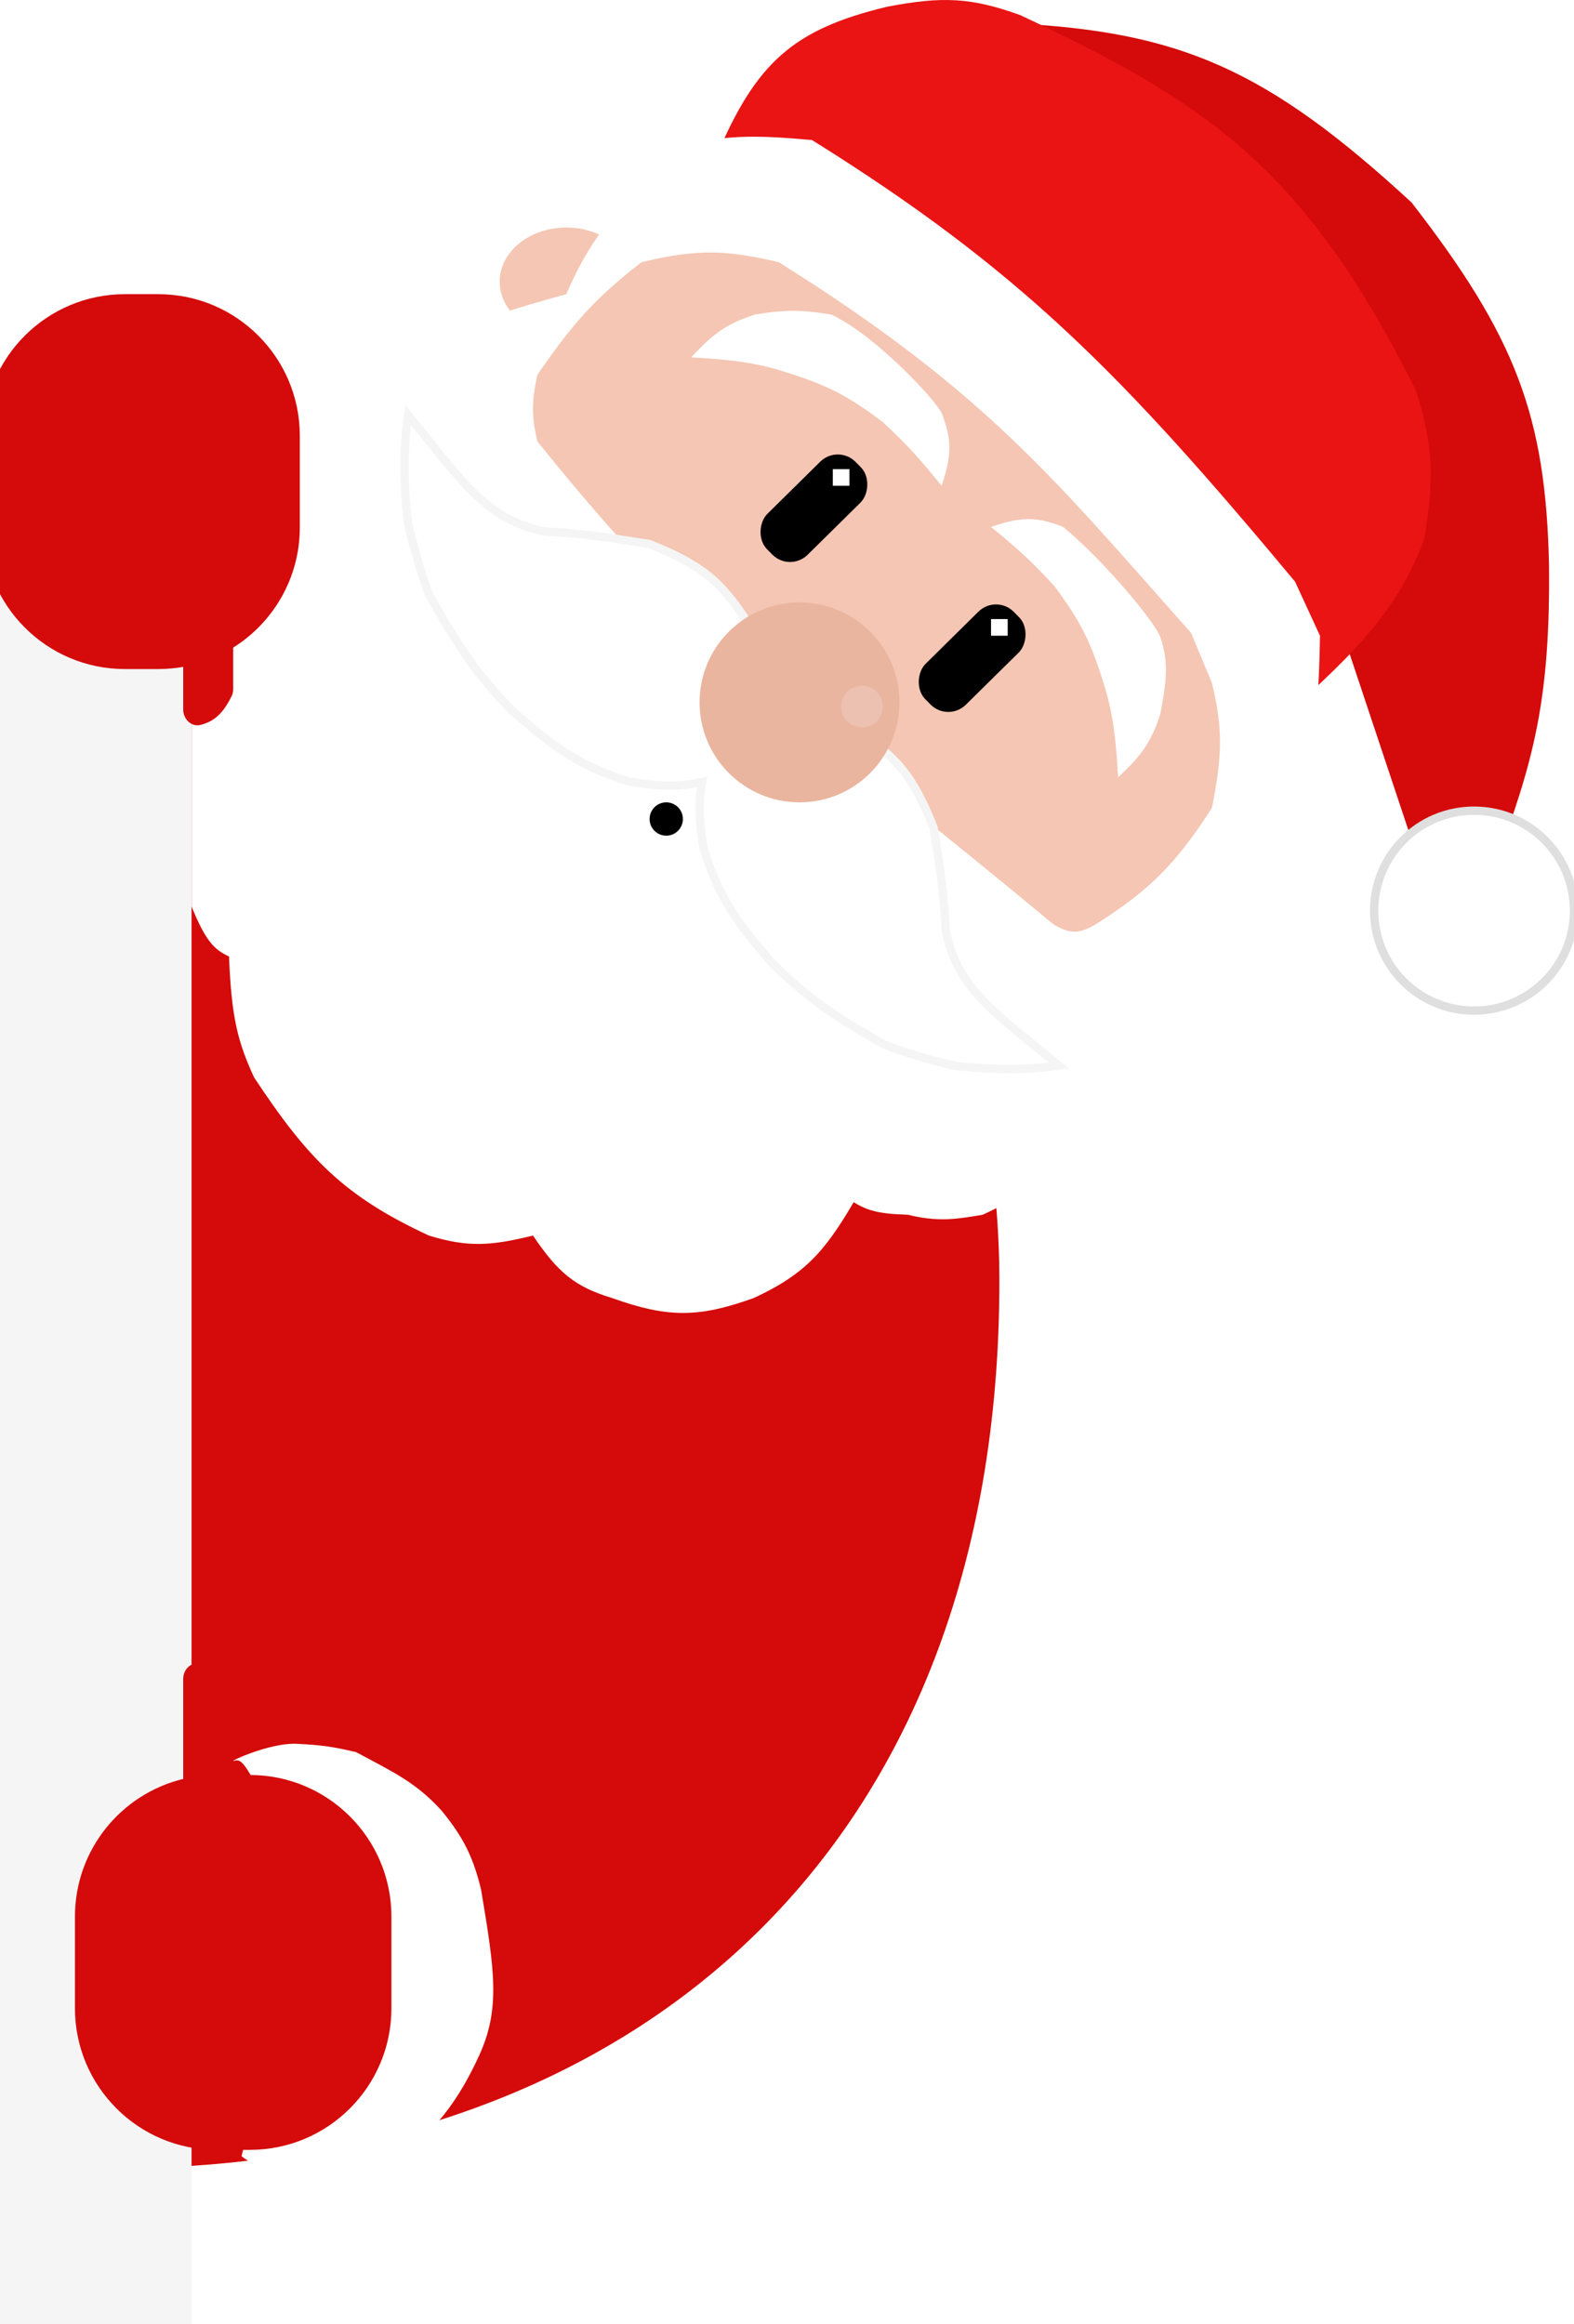 <?xml version="1.0" encoding="utf-8"?>
<svg width="189" height="279" viewBox="0 0 189 279" fill="none" xmlns="http://www.w3.org/2000/svg">
  <path d="M120 153.811C120 221.811 76.5 260.311 13 260.311C-46.094 260.311 -94 212.63 -94 153.811C-94 94.993 -46.094 47.312 13 47.312C72.094 47.312 120 94.993 120 153.811Z" fill="#D50A0A"/>
  <rect x="-1" y="51" width="24" height="228" fill="#F5F5F5"/>
  <path d="M21.5 41.312C17.898 40.125 16.556 33.805 15.001 34.311C13.447 34.817 19.029 32.087 22.501 32.311C25.264 32.449 26.801 32.661 29.501 33.311C34.185 35.82 36.412 37.459 39.501 40.811C42.222 44.126 43.584 46.027 44.501 49.811C46.121 59.512 45.124 63.142 42.501 68.811C39.555 73.411 37.458 75.582 33.001 78.811C28.974 79.702 26.176 79.723 22 78.811L19.5 67.311L22.5 58.312L21.5 50.312C23.169 50.856 25.102 42.498 21.5 41.312Z" fill="white"/>
  <path d="M34.766 218.325C31.164 217.138 29.822 210.818 28.267 211.325C26.713 211.831 32.295 209.1 35.767 209.325C38.53 209.462 40.067 209.675 42.767 210.325C47.451 212.833 49.911 213.959 53 217.311C55.721 220.626 56.85 223.04 57.767 226.825C59.387 236.525 60.123 241.142 57.5 246.811C55.177 251.879 52.008 256.496 47 259.311C42.5 262.227 32.662 261.905 29 258.811L32.766 244.325L35.766 235.325L34.766 227.325C36.435 227.87 38.368 219.511 34.766 218.325Z" fill="white"/>
  <g filter="url(#filter0_d)">
    <path fill-rule="evenodd" clip-rule="evenodd" d="M27 257.062C17.611 257.062 10 249.451 10 240.062L10 229.062C10 221.051 15.541 214.334 23 212.536L23 200.519C23 199.337 24.055 198.34 25.147 198.792C26.826 199.488 27.853 201.015 28.911 204.388C28.97 204.577 29 204.776 29 204.973V212.062H31C40.389 212.062 48 219.673 48 229.062V240.062C48 249.451 40.389 257.062 31 257.062H27Z" fill="#D50A0A"/>
  </g>
  <path d="M169.5 24.311C152.099 8.257 141.653 3.854 122 2.811L162 78.311L170 102.311L179.5 103.811C184.147 91.436 186.163 84.028 186 67.811C185.615 49.906 181.976 40.396 169.5 24.311Z" fill="#D50A0A"/>
  <path d="M106.5 0.812C95.187 3.531 90.769 7.563 86 18.812L155.5 84.812C164.409 76.784 168.006 72.389 171 64.812C172.242 57.5 172.143 53.54 170 46.812C156.659 20.235 145.09 12.4 122.5 1.812C116.66 -0.288 113.234 -0.481 106.5 0.812Z" fill="#EA1414"/>
  <circle cx="177" cy="109.311" r="12" fill="white" style="fill-rule: evenodd; paint-order: fill; stroke: rgb(223, 223, 223);"/>
  <ellipse cx="68" cy="33.812" rx="8" ry="6.5" fill="#F4C6B3"/>
  <path d="M81 17.811C86.623 16.16 90.385 16.169 97.5 16.811C122.538 32.412 134.789 44.971 155.5 69.811L158.5 76.311C158.358 84.088 158.077 87.59 156.5 89.311C151.944 95.87 149.037 98.901 143 102.812C139.47 116.165 137.355 123.659 128.5 137.312C125.131 141.69 122.856 143.583 118 145.812C114.486 146.419 112.515 146.655 109 145.812C105.283 145.703 104.131 145.264 102.5 144.312C98.996 150.309 96.53 153.031 90.5 155.812C83.844 158.203 80.148 158.19 73.5 155.812C69.023 154.465 66.982 152.736 64 148.312C59.011 149.529 56.252 149.772 51.5 148.312C41.339 143.596 36.973 139.118 30.5 129.312C28.599 125.147 27.789 122.288 27.5 114.812C25.622 113.967 24.623 112.767 23 108.812V77.811L37 47.812C49.08 41.462 55.869 38.608 68 35.312C70.517 29.414 73.359 25.572 81 17.811Z" fill="white"/>
  <path d="M77.233 31.429C84.034 29.79 87.532 30.092 93.361 31.441C93.468 31.466 93.575 31.511 93.668 31.569C118.506 47.147 126.732 57.667 142.912 75.852C142.986 75.935 143.047 76.031 143.089 76.134L145.495 81.907C145.515 81.955 145.531 82.005 145.543 82.056C146.914 87.712 146.688 91 145.562 96.788C145.538 96.913 145.488 97.036 145.419 97.143C141.146 103.722 138.116 106.801 131.525 110.979C129.416 112.219 128.358 112.001 126.605 111.024C126.552 110.995 126.5 110.959 126.454 110.92C101.409 90.081 86.343 80.165 64.669 53.159C64.576 53.042 64.507 52.903 64.474 52.757C63.865 50.059 63.817 48.346 64.483 45.177C64.51 45.047 64.565 44.922 64.641 44.813C68.635 39.094 71.179 36.011 76.856 31.61C76.966 31.524 77.097 31.461 77.233 31.429Z" fill="#F4C6B3"/>
  <rect x="100.626" y="53.312" width="6.89" height="14.928" rx="3" transform="rotate(45.383 100.626 53.312)" fill="black"/>
  <rect x="100" y="56.312" width="2" height="2" fill="white"/>
  <path d="M113.068 49.577C114.423 52.987 114.193 54.9 113.068 58.312C110.59 55.293 109.176 53.602 105.934 50.604C102.262 47.885 100.034 46.528 95.231 44.952C91.516 43.726 88.963 43.226 83 42.897C85.695 39.954 87.385 38.816 90.645 37.759C94.153 37.166 96.175 37.159 99.818 37.759C105.205 40.266 112.459 48.174 113.068 49.577Z" fill="white"/>
  <path d="M127.645 63.243C124.269 61.889 122.376 62.118 119 63.243C121.987 65.722 123.661 67.135 126.628 70.378C129.319 74.05 130.662 76.277 132.221 81.08C133.434 84.796 133.929 87.348 134.255 93.311C137.167 90.617 138.293 88.927 139.34 85.667C139.978 82.12 140.434 79.747 139.34 76.494C138.765 74.781 132.628 67.331 127.645 63.243Z" fill="white"/>
  <rect x="119.626" y="71.311" width="6.89" height="14.928" rx="3" transform="rotate(45.383 119.626 71.311)" fill="black"/>
  <rect x="119" y="74.311" width="2" height="2" fill="white"/>
  <path fill-rule="evenodd" clip-rule="evenodd" d="M51.384 52.768C56.038 58.593 59.272 62.641 65.5 63.812C69.866 64.014 72.784 64.48 77.971 65.307L78 65.311C84.455 67.88 86.643 70.009 89.5 74.311L91 84.811C91.181 85.343 91.287 85.841 91.297 86.331C91.914 86.264 92.535 86.371 93.209 86.604L103.387 88.079C107.557 90.888 109.621 93.04 112.111 99.387L112.115 99.416C112.917 104.517 113.368 107.386 113.565 111.679C114.699 117.803 118.623 120.983 124.27 125.559C125.181 126.298 126.138 127.073 127.135 127.903C122.041 128.685 115.993 128.147 114.534 127.903C113.075 127.66 107.95 126.134 106.295 125.445C99.602 121.679 96.731 119.522 92.724 115.612C88.481 110.688 86.353 107.816 84.485 101.845C83.835 97.823 83.901 96.049 84.313 93.851C81.732 94.392 79.998 94.548 75.5 93.811C69.428 91.884 66.508 89.689 61.5 85.311C57.524 81.178 55.33 78.216 51.5 71.311C50.8 69.604 49.248 64.317 49 62.812C48.752 61.306 48.205 55.067 49 49.812C49.844 50.84 50.633 51.827 51.384 52.768Z" fill="white"/>
  <path d="M65.5 63.812L65.408 64.303L65.442 64.309L65.477 64.311L65.5 63.812ZM51.384 52.768L50.994 53.08L51.384 52.768ZM77.971 65.307L78.049 64.813L78.049 64.813L77.971 65.307ZM78 65.311L78.185 64.847L78.134 64.826L78.079 64.818L78 65.311ZM89.5 74.311L89.995 74.241L89.979 74.129L89.917 74.035L89.5 74.311ZM91 84.811L90.505 84.882L90.512 84.928L90.527 84.972L91 84.811ZM91.297 86.331L90.797 86.341L90.808 86.888L91.351 86.828L91.297 86.331ZM93.209 86.604L93.046 87.076L93.09 87.092L93.137 87.099L93.209 86.604ZM103.387 88.079L103.666 87.664L103.571 87.6L103.458 87.584L103.387 88.079ZM112.111 99.387L112.604 99.309L112.596 99.255L112.576 99.204L112.111 99.387ZM112.115 99.416L111.621 99.494L111.621 99.494L112.115 99.416ZM113.565 111.679L113.065 111.702L113.067 111.736L113.073 111.77L113.565 111.679ZM124.27 125.559L124.584 125.171L124.27 125.559ZM127.135 127.903L127.211 128.398L128.308 128.229L127.455 127.519L127.135 127.903ZM114.534 127.903L114.616 127.41L114.534 127.903ZM106.295 125.445L106.049 125.881L106.075 125.895L106.103 125.907L106.295 125.445ZM92.724 115.612L92.345 115.938L92.359 115.955L92.375 115.97L92.724 115.612ZM84.485 101.845L83.991 101.925L83.997 101.961L84.008 101.995L84.485 101.845ZM84.313 93.851L84.805 93.943L84.943 93.208L84.211 93.362L84.313 93.851ZM75.5 93.811L75.349 94.288L75.383 94.299L75.419 94.305L75.5 93.811ZM61.5 85.311L61.14 85.658L61.155 85.674L61.171 85.688L61.5 85.311ZM51.5 71.311L51.038 71.501L51.049 71.528L51.063 71.554L51.5 71.311ZM49 49.812L49.387 49.494L48.674 48.626L48.506 49.737L49 49.812ZM65.593 63.32C59.575 62.189 56.449 58.307 51.775 52.456L50.994 53.08C55.627 58.88 58.969 63.092 65.408 64.303L65.593 63.32ZM78.049 64.813C72.863 63.986 69.92 63.516 65.523 63.312L65.477 64.311C69.811 64.512 72.704 64.973 77.892 65.8L78.049 64.813ZM78.079 64.818L78.049 64.813L77.892 65.8L77.921 65.805L78.079 64.818ZM89.917 74.035C88.477 71.867 87.183 70.211 85.415 68.773C83.649 67.338 81.436 66.141 78.185 64.847L77.815 65.776C81.019 67.051 83.128 68.203 84.784 69.549C86.438 70.894 87.666 72.454 89.084 74.588L89.917 74.035ZM91.495 84.741L89.995 74.241L89.005 74.382L90.505 84.882L91.495 84.741ZM91.797 86.322C91.786 85.766 91.665 85.214 91.474 84.65L90.527 84.972C90.696 85.471 90.789 85.917 90.797 86.341L91.797 86.322ZM91.351 86.828C91.872 86.772 92.415 86.859 93.046 87.076L93.372 86.131C92.654 85.883 91.956 85.756 91.243 85.834L91.351 86.828ZM93.137 87.099L103.315 88.574L103.458 87.584L93.28 86.109L93.137 87.099ZM103.107 88.494C105.176 89.887 106.686 91.094 107.989 92.719C109.293 94.347 110.409 96.42 111.645 99.57L112.576 99.204C111.322 96.007 110.161 93.831 108.769 92.094C107.374 90.354 105.768 89.08 103.666 87.664L103.107 88.494ZM111.617 99.465L111.621 99.494L112.609 99.339L112.604 99.309L111.617 99.465ZM111.621 99.494C112.423 104.596 112.87 107.44 113.065 111.702L114.064 111.656C113.866 107.332 113.411 104.438 112.609 99.339L111.621 99.494ZM113.073 111.77C114.247 118.103 118.332 121.391 123.955 125.948L124.584 125.171C118.913 120.575 115.152 117.503 114.056 111.588L113.073 111.77ZM123.955 125.948C124.867 126.687 125.821 127.46 126.815 128.288L127.455 127.519C126.455 126.687 125.496 125.909 124.584 125.171L123.955 125.948ZM127.059 127.409C122.031 128.181 116.039 127.648 114.616 127.41L114.451 128.397C115.947 128.646 122.05 129.189 127.211 128.398L127.059 127.409ZM114.616 127.41C113.922 127.294 112.306 126.862 110.631 126.362C108.96 125.864 107.288 125.317 106.487 124.984L106.103 125.907C106.957 126.262 108.675 126.823 110.345 127.32C112.011 127.817 113.686 128.269 114.451 128.397L114.616 127.41ZM106.54 125.009C99.877 121.26 97.043 119.128 93.073 115.254L92.375 115.97C96.419 119.916 99.327 122.098 106.049 125.881L106.54 125.009ZM93.103 115.286C88.879 110.384 86.801 107.573 84.962 101.696L84.008 101.995C85.905 108.059 88.083 110.991 92.345 115.938L93.103 115.286ZM84.978 101.766C84.335 97.784 84.406 96.07 84.805 93.943L83.822 93.759C83.397 96.028 83.335 97.863 83.991 101.925L84.978 101.766ZM75.419 94.305C77.681 94.675 79.271 94.826 80.631 94.811C81.996 94.796 83.111 94.614 84.416 94.34L84.211 93.362C82.935 93.629 81.892 93.797 80.62 93.811C79.342 93.825 77.816 93.684 75.581 93.318L75.419 94.305ZM61.171 85.688C66.201 90.085 69.183 92.33 75.349 94.288L75.651 93.335C69.674 91.437 66.815 89.293 61.829 84.935L61.171 85.688ZM51.063 71.554C54.91 78.488 57.127 81.487 61.14 85.658L61.861 84.965C57.92 80.868 55.751 77.943 51.937 71.069L51.063 71.554ZM48.507 62.893C48.636 63.681 49.096 65.408 49.601 67.126C50.107 68.849 50.676 70.621 51.038 71.501L51.963 71.122C51.623 70.294 51.067 68.568 50.56 66.844C50.052 65.116 49.612 63.447 49.493 62.73L48.507 62.893ZM48.506 49.737C47.701 55.058 48.253 61.352 48.507 62.893L49.493 62.73C49.252 61.261 48.71 55.077 49.495 49.886L48.506 49.737ZM51.775 52.456C51.024 51.515 50.233 50.526 49.387 49.494L48.614 50.129C49.455 51.154 50.242 52.139 50.994 53.08L51.775 52.456Z" fill="#F5F5F5"/>
  <circle cx="96" cy="84.311" r="12" fill="#EAB59F"/>
  <circle cx="103.5" cy="84.811" r="2.5" fill="#ECC1B1"/>
  <circle cx="80" cy="98.311" r="2" fill="black"/>
  <g filter="url(#filter1_d)">
    <path fill-rule="evenodd" clip-rule="evenodd" d="M16 34.312C6.611 34.312 -1 41.923 -1 51.312V62.312C-1 71.7 6.611 79.311 16 79.311H20C21.024 79.311 22.026 79.221 23 79.048V84.179C23 85.334 23.991 86.303 25.109 86.009C26.754 85.576 27.776 84.636 28.805 82.578C28.936 82.315 29 82.023 29 81.729V76.736C33.804 73.733 37 68.395 37 62.312V51.312C37 41.923 29.389 34.312 20 34.312H16Z" fill="#D50A0A"/>
  </g>
  <defs>
    <filter id="filter0_d" x="8" y="198.681" width="40" height="60.382" filterUnits="userSpaceOnUse" color-interpolation-filters="sRGB">
      <feFlood flood-opacity="0" result="BackgroundImageFix"/>
      <feColorMatrix in="SourceAlpha" type="matrix" values="0 0 0 0 0 0 0 0 0 0 0 0 0 0 0 0 0 0 127 0"/>
      <feOffset dx="-1" dy="1"/>
      <feGaussianBlur stdDeviation="0.5"/>
      <feColorMatrix type="matrix" values="0 0 0 0 0 0 0 0 0 0 0 0 0 0 0 0 0 0 0.25 0"/>
      <feBlend mode="normal" in2="BackgroundImageFix" result="effect1_dropShadow"/>
      <feBlend mode="normal" in="SourceGraphic" in2="effect1_dropShadow" result="shape"/>
    </filter>
    <filter id="filter1_d" x="-3" y="34.312" width="40" height="53.751" filterUnits="userSpaceOnUse" color-interpolation-filters="sRGB">
      <feFlood flood-opacity="0" result="BackgroundImageFix"/>
      <feColorMatrix in="SourceAlpha" type="matrix" values="0 0 0 0 0 0 0 0 0 0 0 0 0 0 0 0 0 0 127 0"/>
      <feOffset dx="-1" dy="1"/>
      <feGaussianBlur stdDeviation="0.5"/>
      <feColorMatrix type="matrix" values="0 0 0 0 0 0 0 0 0 0 0 0 0 0 0 0 0 0 0.25 0"/>
      <feBlend mode="normal" in2="BackgroundImageFix" result="effect1_dropShadow"/>
      <feBlend mode="normal" in="SourceGraphic" in2="effect1_dropShadow" result="shape"/>
    </filter>
  </defs>
</svg>